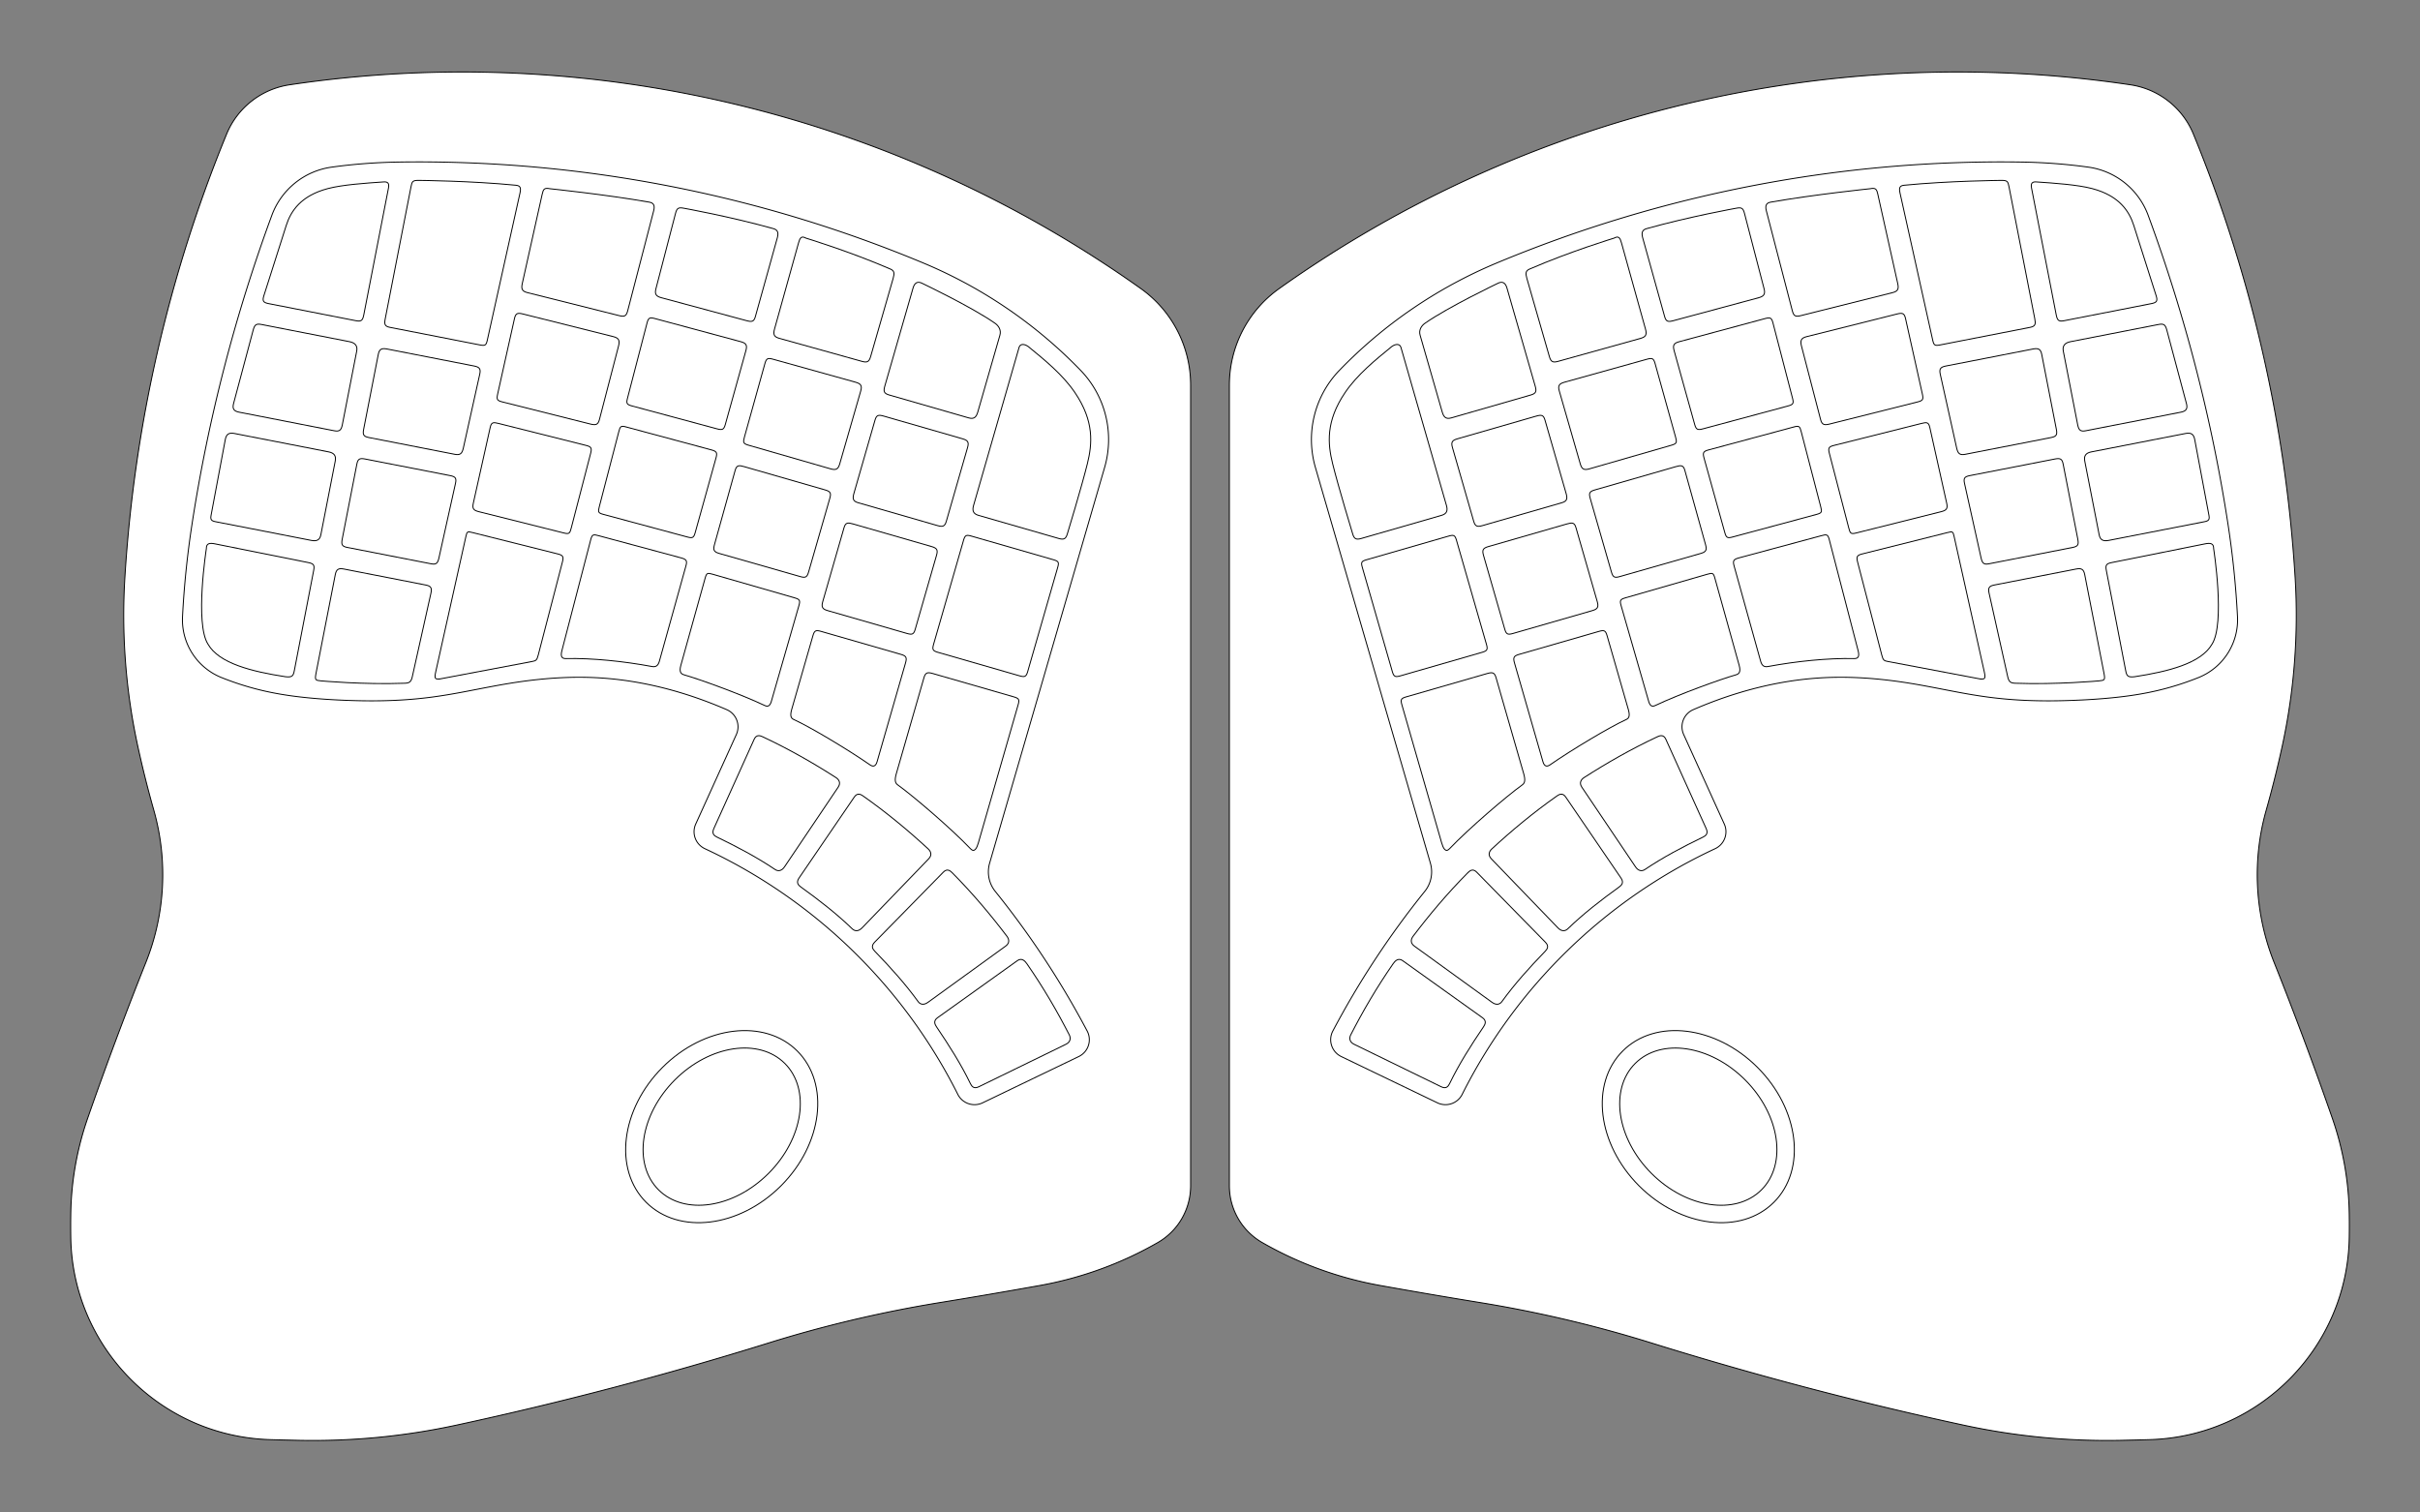 <svg xmlns="http://www.w3.org/2000/svg" width="2048" height="1280" viewBox="0 0 2048 1280">
    <rect x="0" y="0" width="2048" height="1280" fill="#808080" stroke="none"/>
    <path fill-rule="evenodd" clip-rule="evenodd" fill="#FFF" d="M1007.605 325.902a100.198 100.198 0 0 0-42.152-81.679C756.617 95.805 498.453 34 245.066 71.766a68.546 68.546 0 0 0-53.312 41.781 1178.883 1178.883 0 0 0-86.051 374.875 522.077 522.077 0 0 0 11.004 143.519 902.371 902.371 0 0 0 13.449 53.684 200.334 200.334 0 0 1-6.687 128.84 3173.63 3173.63 0 0 0-49.215 131.738 258.258 258.258 0 0 0-14.371 81.594 693.619 693.619 0 0 0 0 18.918c1.222 93.25 75.734 168.953 168.929 171.637 8.102.234 16.204.434 24.301.598a574.636 574.636 0 0 0 132.871-12.812 3058.589 3058.589 0 0 0 264.418-69.586 1058.884 1058.884 0 0 1 145.172-34.23 5231.597 5231.597 0 0 0 84.438-14.43 310.889 310.889 0 0 0 99.676-36.258 55.393 55.393 0 0 0 27.921-48.102v-677.63h-.004z"/>
    <path fill="none" stroke="#000" stroke-width=".8" d="M1007.605 325.902a100.198 100.198 0 0 0-42.152-81.679C756.617 95.805 498.453 34 245.066 71.766a68.546 68.546 0 0 0-53.312 41.781 1178.883 1178.883 0 0 0-86.051 374.875 522.077 522.077 0 0 0 11.004 143.519 902.371 902.371 0 0 0 13.449 53.684 200.334 200.334 0 0 1-6.687 128.84 3173.63 3173.63 0 0 0-49.215 131.738 258.258 258.258 0 0 0-14.371 81.594 693.619 693.619 0 0 0 0 18.918c1.222 93.25 75.734 168.953 168.929 171.637 8.102.234 16.204.434 24.301.598a574.636 574.636 0 0 0 132.871-12.812 3058.589 3058.589 0 0 0 264.418-69.586 1058.884 1058.884 0 0 1 145.172-34.23 5231.597 5231.597 0 0 0 84.438-14.43 310.889 310.889 0 0 0 99.676-36.258 55.393 55.393 0 0 0 27.921-48.102v-677.63h-.004z"/>
    <path opacity=".392" fill-rule="evenodd" clip-rule="evenodd" fill="#FFF" d="M831.574 933.309l81.348-39.164a15.8 15.8 0 0 0 8.16-9.305 15.807 15.807 0 0 0-1.039-12.332 737.409 737.409 0 0 0-77.762-118.117 26.36 26.36 0 0 1-4.785-23.895l97.328-334.945a84.355 84.355 0 0 0-20.367-82.18 398.832 398.832 0 0 0-132.953-90.746A1107.997 1107.997 0 0 0 336.59 137.16a463.797 463.797 0 0 0-55.828 4.281c-23.133 3.184-42.625 18.864-50.703 40.778a1348.335 1348.335 0 0 0-67.664 262.09 775.08 775.08 0 0 0-7.926 77.453c-1.168 22.527 12.121 43.3 33.058 51.676 21.356 8.539 39.739 12.589 55.918 14.992 22.434 3.332 45.707 4.218 58.004 4.523 53.75 1.332 79.985-5.488 115.117-12.051 17.965-3.355 46.063-8.148 77.731-7.711 22.359.309 65.656 3.489 120.746 27.395a15.818 15.818 0 0 1 8.105 21.043l-34.355 75.727c-3.582 7.898-.137 17.207 7.723 20.871a454.052 454.052 0 0 1 214.074 207.93c3.871 7.71 13.211 10.894 20.984 7.152z"/>
    <path fill="none" stroke="#000" stroke-width=".8" d="M831.574 933.309l81.348-39.164a15.8 15.8 0 0 0 8.16-9.305 15.807 15.807 0 0 0-1.039-12.332 737.409 737.409 0 0 0-77.762-118.117 26.36 26.36 0 0 1-4.785-23.895l97.328-334.945a84.355 84.355 0 0 0-20.367-82.18 398.832 398.832 0 0 0-132.953-90.746A1107.997 1107.997 0 0 0 336.59 137.16a463.797 463.797 0 0 0-55.828 4.281c-23.133 3.184-42.625 18.864-50.703 40.778a1348.335 1348.335 0 0 0-67.664 262.09 775.08 775.08 0 0 0-7.926 77.453c-1.168 22.527 12.121 43.3 33.058 51.676 21.356 8.539 39.739 12.589 55.918 14.992 22.434 3.332 45.707 4.218 58.004 4.523 53.75 1.332 79.985-5.488 115.117-12.051 17.965-3.355 46.063-8.148 77.731-7.711 22.359.309 65.656 3.489 120.746 27.395a15.818 15.818 0 0 1 8.105 21.043l-34.355 75.727c-3.582 7.898-.137 17.207 7.723 20.871a454.052 454.052 0 0 1 214.074 207.93c3.871 7.71 13.211 10.894 20.984 7.152z"/>
    <path opacity=".392" fill="#FFF" d="M674.754 889.48c27.68 27.684 21.473 78.77-13.867 114.109-35.336 35.34-86.426 41.547-114.106 13.863-27.683-27.68-21.476-78.766 13.864-114.105 35.339-35.339 86.425-41.546 114.109-13.867z"/>
    <path fill="none" stroke="#000" stroke-width=".8" stroke-linecap="round" d="M674.754 889.48c27.68 27.684 21.472 78.77-13.868 114.109-35.335 35.339-86.425 41.547-114.104 13.863-27.683-27.679-21.476-78.767 13.863-114.105 35.339-35.339 86.426-41.546 114.109-13.867z"/>
    <path fill-rule="evenodd" clip-rule="evenodd" fill="#FFF" d="M1040.402 325.902a100.198 100.198 0 0 1 42.152-81.679C1291.39 95.805 1549.554 34 1802.941 71.766a68.555 68.555 0 0 1 53.316 41.781 1178.985 1178.985 0 0 1 86.047 374.875 522.038 522.038 0 0 1-11.004 143.519 905.443 905.443 0 0 1-13.445 53.684 200.307 200.307 0 0 0 6.684 128.84 3167.981 3167.981 0 0 1 49.219 131.738 258.484 258.484 0 0 1 14.371 81.594 727.45 727.45 0 0 1 0 18.918c-1.227 93.25-75.734 168.953-168.934 171.637-8.098.234-16.199.434-24.301.598a574.662 574.662 0 0 1-132.871-12.812 3058.684 3058.684 0 0 1-264.418-69.586 1058.676 1058.676 0 0 0-145.172-34.23 5231.116 5231.116 0 0 1-84.434-14.43 310.911 310.911 0 0 1-98.504-35.586c-.391-.223-.785-.445-1.176-.672a55.392 55.392 0 0 1-27.922-48.102v-677.63h.005z"/>
    <path fill="none" stroke="#000" stroke-width=".8" d="M1040.402 325.902a100.198 100.198 0 0 1 42.152-81.679C1291.39 95.805 1549.554 34 1802.941 71.766a68.555 68.555 0 0 1 53.316 41.781 1178.985 1178.985 0 0 1 86.047 374.875 522.038 522.038 0 0 1-11.004 143.519 905.443 905.443 0 0 1-13.445 53.684 200.307 200.307 0 0 0 6.684 128.84 3167.981 3167.981 0 0 1 49.219 131.738 258.484 258.484 0 0 1 14.371 81.594 727.45 727.45 0 0 1 0 18.918c-1.227 93.25-75.734 168.953-168.934 171.637-8.098.234-16.199.434-24.301.598a574.662 574.662 0 0 1-132.871-12.812 3058.684 3058.684 0 0 1-264.418-69.586 1058.676 1058.676 0 0 0-145.172-34.23 5231.116 5231.116 0 0 1-84.434-14.43 310.911 310.911 0 0 1-98.504-35.586c-.391-.223-.785-.445-1.176-.672a55.392 55.392 0 0 1-27.922-48.102v-677.63h.005z"/>
    <path opacity=".392" fill-rule="evenodd" clip-rule="evenodd" fill="#FFF" d="M1216.434 933.309l-81.348-39.164a15.812 15.812 0 0 1-7.121-21.637 737.409 737.409 0 0 1 77.762-118.117 26.36 26.36 0 0 0 4.785-23.895l-97.328-334.945a84.357 84.357 0 0 1 20.367-82.18 398.848 398.848 0 0 1 132.957-90.746 1107.965 1107.965 0 0 1 444.91-85.465c18.68.301 37.32 1.731 55.828 4.281a63.237 63.237 0 0 1 50.707 40.778 1348.908 1348.908 0 0 1 67.664 262.09 777.746 777.746 0 0 1 7.926 77.453c1.168 22.527-12.125 43.3-33.062 51.676-21.352 8.539-39.738 12.589-55.918 14.992-22.434 3.332-45.707 4.218-58.004 4.523-53.746 1.332-79.984-5.488-115.117-12.051-17.965-3.355-46.062-8.148-77.73-7.711-22.359.309-65.652 3.489-120.742 27.395a15.802 15.802 0 0 0-8.461 8.824 15.795 15.795 0 0 0 .355 12.219l34.352 75.727c3.586 7.898.141 17.207-7.719 20.871a454.056 454.056 0 0 0-214.078 207.93c-3.872 7.71-13.212 10.894-20.985 7.152z"/>
    <path fill="none" stroke="#000" stroke-width=".8" d="M1216.434 933.309l-81.348-39.164a15.812 15.812 0 0 1-7.121-21.637 737.409 737.409 0 0 1 77.762-118.117 26.36 26.36 0 0 0 4.785-23.895l-97.328-334.945a84.358 84.358 0 0 1 20.367-82.18 398.848 398.848 0 0 1 132.957-90.746 1107.965 1107.965 0 0 1 444.91-85.465c18.68.301 37.32 1.731 55.828 4.281a63.237 63.237 0 0 1 50.707 40.778 1348.908 1348.908 0 0 1 67.664 262.09 777.746 777.746 0 0 1 7.926 77.453c1.168 22.527-12.125 43.3-33.062 51.676-21.352 8.539-39.738 12.589-55.918 14.992-22.434 3.332-45.707 4.218-58.004 4.523-53.746 1.332-79.984-5.488-115.117-12.051-17.965-3.355-46.062-8.148-77.73-7.711-22.359.309-65.652 3.489-120.742 27.395a15.802 15.802 0 0 0-8.461 8.824 15.795 15.795 0 0 0 .355 12.219l34.352 75.727c3.586 7.898.141 17.207-7.719 20.871a454.056 454.056 0 0 0-214.078 207.93c-3.872 7.71-13.212 10.894-20.985 7.152z"/>
    <ellipse transform="rotate(-134.999 1437.259 953.466)" opacity=".392" fill="#FFF" cx="1437.242" cy="953.467" rx="90.492" ry="70.883"/>
    <path fill="none" stroke="#000" stroke-width=".8" stroke-linecap="round" d="M1373.254 889.48c-27.68 27.684-21.472 78.77 13.867 114.108 35.34 35.34 86.426 41.548 114.11 13.864 27.679-27.679 21.472-78.767-13.868-114.106-35.34-35.338-86.425-41.545-114.109-13.866z"/>

    <!-- Keys start here -->


    <!-- Left half -->


    <!-- R3C6 -->
    <ellipse id="R3C6_F" transform="rotate(-45.001 610.757 953.48)" fill="#FFF" cx="610.765" cy="953.469" rx="75.6" ry="56"/>
    <ellipse id="R3C6_S" transform="rotate(-45.001 610.757 953.48)" fill="none" stroke="#000" stroke-width=".8" stroke-linecap="round" cx="610.765" cy="953.469" rx="75.6" ry="56.001"/>

    <!-- R2C0 -->
    <path id="R2C0_F" fill="#FFF" d="M198.383 366.844l79.738 15.578c4.59.894 6.477 3.23 5.582 7.816l-12.168 62.312c-.894 4.59-3.558 5.676-8.144 4.777l-78.633-15.359c-4.586-.895-7.051-.949-6.192-5.543l12.094-64.442c.86-4.592 3.133-6.034 7.723-5.139z"/>
    <path id="R2C0_S" fill="none" stroke="#000" stroke-width=".8" stroke-linecap="round" d="M198.383 366.844l79.738 15.578c4.59.894 6.477 3.23 5.582 7.816l-12.168 62.312c-.894 4.59-3.558 5.676-8.144 4.777l-78.633-15.359c-4.586-.895-7.051-.949-6.192-5.543l12.094-64.442c.86-4.592 3.133-6.034 7.723-5.139z"/>

    <!-- R1C0 -->
    <path id="R1C0_F" fill="#FFF" d="M221.246 274.598l74.477 14.547c4.589.894 7.062 3.363 6.164 7.949l-12.16 62.285c-.895 4.59-2.321 6.059-6.911 5.16l-80.421-15.707c-4.59-.898-5.907-2.918-4.7-7.437l16.547-61.961c1.203-4.516 2.414-5.735 7.004-4.836z"/> <path id="R1C0_S" fill="none" stroke="#000" stroke-width=".8" stroke-linecap="round" d="M221.246 274.598l74.477 14.547c4.589.894 7.062 3.363 6.164 7.949l-12.16 62.285c-.895 4.59-2.321 6.059-6.911 5.16l-80.421-15.707c-4.59-.898-5.907-2.918-4.7-7.437l16.547-61.961c1.203-4.516 2.414-5.735 7.004-4.836z"/>

    <!-- R1C1 -->
    <path id="R1C1_F" fill="#FFF" d="M327.68 295.387l73.496 14.355c4.59.899 5.84 2.371 4.824 6.934l-13.852 62.375c-1.015 4.562-2.503 6.355-7.093 5.461l-72.832-14.227c-4.59-.898-5.368-2.379-4.473-6.965l12.383-63.41c.894-4.59 2.957-5.422 7.547-4.523z"/>
    <path id="R1C1_S" fill="none" stroke="#000" stroke-width=".8" stroke-linecap="round" d="M327.68 295.387l73.496 14.355c4.59.899 5.84 2.371 4.824 6.934l-13.852 62.375c-1.015 4.562-2.503 6.355-7.093 5.461l-72.832-14.227c-4.59-.898-5.368-2.379-4.473-6.965l12.383-63.41c.894-4.59 2.957-5.422 7.547-4.523z"/>

    <!-- R2C1 -->
    <path id="R2C1_F" fill="#FFF" d="M309.184 388.488l71.714 14.008c4.586.895 5.567 2.137 4.551 6.699l-13.902 62.586c-1.012 4.562-2.051 6.274-6.641 5.375l-71.015-13.871c-4.59-.894-5.161-2.543-4.262-7.133l12.379-63.41c.894-4.586 2.586-5.152 7.176-4.254z"/>
    <path id="R2C1_S" fill="none" stroke="#000" stroke-width=".8" stroke-linecap="round" d="M309.184 388.488l71.714 14.008c4.586.895 5.567 2.137 4.551 6.699l-13.902 62.586c-1.012 4.562-2.051 6.274-6.641 5.375l-71.015-13.871c-4.59-.894-5.161-2.543-4.262-7.133l12.379-63.41c.894-4.586 2.586-5.152 7.176-4.254z"/>

    <!-- R3C0 -->
    <path id="R3C0_F" fill="#FFF" d="M182.094 460.289l78.804 15.809c4.582.918 5.438 2.109 4.551 6.699l-16.332 84.59c-.887 4.59-1.695 5.984-7.519 5.328-28.293-4.344-56.141-11.207-65.52-27.461-11.379-17.524-1.441-80.922-1.441-80.922-.082-4.676 2.871-4.961 7.457-4.043z"/>
    <path id="R3C0_S" fill="none" stroke="#000" stroke-width=".8" stroke-linecap="round" d="M182.094 460.289l78.804 15.809c4.582.918 5.438 2.109 4.551 6.699l-16.332 84.59c-.887 4.59-1.695 5.984-7.519 5.328-28.293-4.344-56.141-11.207-65.52-27.461-11.379-17.524-1.441-80.922-1.441-80.922-.082-4.676 2.871-4.961 7.457-4.043z"/>

    <!-- R2C2 -->
    <path id="R2C2_F" fill="#FFF" d="M422.055 358.395l74.019 18.593c4.535 1.141 4.891 2.379 3.715 6.903l-16.301 62.746c-1.176 4.527-1.593 5.609-6.129 4.472l-72.23-18.105c-4.535-1.137-5.567-2.692-4.547-7.254l14.27-64.02c1.015-4.562 2.671-4.476 7.203-3.335z"/>
    <path id="R2C2_S" fill="none" stroke="#000" stroke-width=".8" stroke-linecap="round" d="M422.055 358.395l74.019 18.593c4.535 1.141 4.891 2.379 3.715 6.903l-16.301 62.746c-1.176 4.527-1.593 5.609-6.129 4.472l-72.23-18.105c-4.535-1.137-5.567-2.692-4.547-7.254l14.27-64.02c1.015-4.562 2.671-4.476 7.203-3.335z"/>

    <!-- R2C3 -->
    <path id="R2C3_F" fill="#FFF" d="M529.906 361.332l72.297 19.457c4.516 1.215 4.918 2.516 3.66 7.02l-17.504 62.847c-1.254 4.504-2.226 4.992-6.742 3.778l-70.98-19.114c-4.512-1.215-4.614-2.074-3.438-6.601l16.481-63.418c1.175-4.528 1.711-5.184 6.226-3.969z"/>
    <path id="R2C3_S" fill="none" stroke="#000" stroke-width=".8" stroke-linecap="round" d="M529.906 361.332l72.297 19.457c4.516 1.215 4.918 2.516 3.66 7.02l-17.504 62.847c-1.254 4.504-2.226 4.992-6.742 3.778l-70.98-19.114c-4.512-1.215-4.614-2.074-3.438-6.601l16.481-63.418c1.175-4.528 1.711-5.184 6.226-3.969z"/>

    <!-- R1C2 -->
    <path id="R1C2_F" fill="#FFF" d="M442.543 265.715l76.68 19.223c4.535 1.136 5.406 3.359 4.23 7.886l-16.176 62.25c-1.175 4.528-3.203 4.903-7.738 3.762l-74.441-18.703c-4.536-1.137-4.946-2.192-3.926-6.754l14.215-63.774c1.015-4.562 2.621-5.027 7.156-3.89z"/>
    <path id="R1C2_S" fill="none" stroke="#000" stroke-width=".8" stroke-linecap="round" d="M442.543 265.715l76.68 19.223c4.535 1.136 5.406 3.359 4.23 7.886l-16.176 62.25c-1.175 4.528-3.203 4.903-7.738 3.762l-74.441-18.703c-4.536-1.137-4.946-2.192-3.926-6.754l14.215-63.774c1.015-4.562 2.621-5.027 7.156-3.89z"/>

    <!-- R1C3  -->
    <path id="R1C3_F" fill="#FFF" d="M554.5 269.668l72.484 19.523c4.516 1.219 5.516 2.993 4.262 7.497l-17.434 62.585c-1.253 4.504-2.66 4.821-7.175 3.606L535 343.598c-4.516-1.215-5.145-2.063-3.969-6.586l16.571-63.774c1.175-4.523 2.382-4.789 6.898-3.57z"/>
    <path id="R1C3_S" fill="none" stroke="#000" stroke-width=".8" stroke-linecap="round" d="M554.5 269.668l72.484 19.523c4.516 1.219 5.516 2.993 4.262 7.497l-17.434 62.585c-1.253 4.504-2.66 4.821-7.175 3.606L535 343.598c-4.516-1.215-5.145-2.063-3.969-6.586l16.571-63.774c1.175-4.523 2.382-4.789 6.898-3.57z"/>

    <!-- R1C4 -->
    <path id="R1C4_F" fill="#FFF" d="M654.457 304.07L724 323.453c4.504 1.254 5.719 2.895 4.426 7.387l-17.813 61.851c-1.293 4.497-3.23 5.379-7.722 4.086l-69.481-20.019c-4.492-1.297-4.652-2.403-3.394-6.906l17.343-62.278c1.258-4.504 2.594-4.758 7.098-3.504z"/>
    <path id="R1C4_S" fill="none" stroke="#000" stroke-width=".8" stroke-linecap="round" d="M654.457 304.07L724 323.453c4.504 1.254 5.719 2.895 4.426 7.387l-17.813 61.851c-1.293 4.497-3.23 5.379-7.722 4.086l-69.481-20.019c-4.492-1.297-4.652-2.403-3.394-6.906l17.343-62.278c1.258-4.504 2.594-4.758 7.098-3.504z"/>

    <!-- R2C4 -->
    <path id="R2C4_F" fill="#FFF" d="M629.953 394.961l68.445 19.691c4.497 1.293 5.122 2.676 3.825 7.168l-17.887 62.121c-1.293 4.493-2.547 5.321-7.043 4.036l-68.594-19.602c-4.496-1.285-5.328-2.875-4.074-7.379l17.551-63.012c1.258-4.504 3.281-4.316 7.777-3.023z"/>
    <path id="R2C4_S" fill="none" stroke="#000" stroke-width=".8" stroke-linecap="round" d="M629.953 394.961l68.445 19.691c4.497 1.293 5.122 2.676 3.825 7.168l-17.887 62.121c-1.293 4.493-2.547 5.321-7.043 4.036l-68.594-19.602c-4.496-1.285-5.328-2.875-4.074-7.379l17.551-63.012c1.258-4.504 3.281-4.316 7.777-3.023z"/>

    <!-- R2C5 -->
    <path id="R2C5_F" fill="#FFF" d="M721.902 443.398l66.547 19.172c4.496 1.297 5.414 2.864 4.117 7.356l-18.039 62.652c-1.297 4.492-2.726 4.731-7.218 3.434l-67.012-19.309c-4.496-1.293-5.289-3.164-3.996-7.656l17.972-62.41c1.293-4.496 3.137-4.532 7.629-3.239z"/>
    <path id="R2C5_S" fill="none" stroke="#000" stroke-width=".8" stroke-linecap="round" d="M721.902 443.398l66.547 19.172c4.496 1.297 5.414 2.864 4.117 7.356l-18.039 62.652c-1.297 4.492-2.726 4.731-7.218 3.434l-67.012-19.309c-4.496-1.293-5.289-3.164-3.996-7.656l17.972-62.41c1.293-4.496 3.137-4.532 7.629-3.239z"/>

    <!-- R1C5 -->
    <path id="R1C5_F" fill="#FFF" d="M748.098 352.199l66.547 19.172c4.492 1.297 5.476 2.879 4.179 7.375l-17.937 62.293c-1.293 4.492-2.985 5.055-7.481 3.762l-67.234-19.371c-4.492-1.297-4.762-3.582-3.465-8.075L740.52 355.5c1.292-4.492 3.082-4.594 7.578-3.301z"/>
    <path id="R1C5_S" fill="none" stroke="#000" stroke-width=".8" stroke-linecap="round" d="M748.098 352.199l66.547 19.172c4.492 1.297 5.476 2.879 4.179 7.375l-17.937 62.293c-1.293 4.492-2.985 5.055-7.481 3.762l-67.234-19.371c-4.492-1.297-4.762-3.582-3.465-8.075L740.52 355.5c1.292-4.492 3.082-4.594 7.578-3.301z"/>

    <!-- R0C5 -->
    <path id="R0C5_F" fill="#FFF" d="M780.699 239.906s41.793 19.938 61.348 33.649c3 2.097 5.437 5.675 4.144 10.168l-18.695 64.914c-1.293 4.496-3.25 6.304-7.742 5.008l-67.234-19.372c-4.493-1.293-4.997-3.093-3.704-7.585l23.883-82.934c1.293-4.492 3.903-6.098 8-3.848z"/>
    <path id="R0C5_S" fill="none" stroke="#000" stroke-width=".8" stroke-linecap="round" d="M780.699 239.906s41.793 19.938 61.348 33.649c3 2.097 5.437 5.675 4.144 10.168l-18.695 64.914c-1.293 4.496-3.25 6.304-7.742 5.008l-67.234-19.372c-4.493-1.293-4.997-3.093-3.704-7.585l23.883-82.934c1.293-4.492 3.903-6.098 8-3.848z"/>

    <!-- R0C4 -->
    <path id="R0C4_F" fill="#FFF" d="M682.113 201.547s36.899 11.187 71.418 26.152c3.36 1.457 3.594 3.481 2.301 7.977l-19.031 66.086c-1.297 4.492-2.946 5.285-7.449 4.031l-69.914-19.484c-4.504-1.254-5.219-3.356-3.965-7.86l20.226-72.597c1.254-4.504 2.317-6.555 6.414-4.305z"/>
    <path id="R0C4_S" fill="none" stroke="#000" stroke-width=".8" stroke-linecap="round" d="M682.113 201.547s36.899 11.187 71.418 26.152c3.36 1.457 3.594 3.481 2.301 7.977l-19.031 66.086c-1.297 4.492-2.946 5.285-7.449 4.031l-69.914-19.484c-4.504-1.254-5.219-3.356-3.965-7.86l20.226-72.597c1.254-4.504 2.317-6.555 6.414-4.305z"/>

    <!-- R0C3 -->
    <path id="R0C3_F" fill="#FFF" d="M578.664 176.211s38.945 6.961 75.879 17.289c3.523.984 4.539 3.258 3.285 7.762l-18.555 66.609c-1.253 4.504-3.031 4.711-7.546 3.492l-72.106-19.422c-4.516-1.218-5.676-3.125-4.5-7.648l16.481-63.418c1.175-4.523 2.222-5.613 7.062-4.664z"/>
    <path id="R0C3_S" fill="none" stroke="#000" stroke-width=".8" stroke-linecap="round" d="M578.664 176.211s38.945 6.961 75.879 17.289c3.523.984 4.539 3.258 3.285 7.762l-18.555 66.609c-1.253 4.504-3.031 4.711-7.546 3.492l-72.106-19.422c-4.516-1.218-5.676-3.125-4.5-7.648l16.481-63.418c1.175-4.523 2.222-5.613 7.062-4.664z"/>

    <!-- R0C2 -->
    <path id="R0C2_F" fill="#FFF" d="M465.445 159.715s46.653 4.812 84.098 11.375c3.605.629 4.82 2.773 3.645 7.297l-21.965 84.543c-1.176 4.527-2.606 5.34-7.141 4.203l-77.66-19.465c-4.535-1.137-5.461-3.07-4.445-7.637l16.824-75.472c1.019-4.567 1.801-5.793 6.644-4.844z"/>
    <path id="R0C2_S" fill="none" stroke="#000" stroke-width=".8" stroke-linecap="round" d="M465.445 159.715s46.653 4.812 84.098 11.375c3.605.629 4.82 2.773 3.645 7.297l-21.965 84.543c-1.176 4.527-2.606 5.34-7.141 4.203l-77.66-19.465c-4.535-1.137-5.461-3.07-4.445-7.637l16.824-75.472c1.019-4.567 1.801-5.793 6.644-4.844z"/>

    <!-- R0C1 -->
    <path id="R0C1_F" fill="#FFF" d="M354.742 152.656s43.711.371 81.86 4.114c3.644.359 4.468 2.035 3.457 6.601L412.434 287.73c-1.016 4.563-1.817 5.059-6.407 4.161l-76.078-14.86c-4.586-.894-4.789-2.879-3.894-7.469L347.836 158c.898-4.59 1.359-5.41 6.906-5.344z"/>
    <path id="R0C1_S" fill="none" stroke="#000" stroke-width=".8" stroke-linecap="round" d="M354.742 152.656s43.711.371 81.86 4.114c3.644.359 4.468 2.035 3.457 6.601L412.434 287.73c-1.016 4.563-1.817 5.059-6.407 4.161l-76.078-14.86c-4.586-.894-4.789-2.879-3.894-7.469L347.836 158c.898-4.59 1.359-5.41 6.906-5.344z"/>

    <!-- R3C1 -->
    <path id="R3C1_F" fill="#FFF" d="M271.668 576.219s35.57 3.285 70.797 2.011c3.66-.132 5.422-.871 6.441-5.433l15.727-70.551c1.015-4.562.258-6.25-4.332-7.148l-69.192-13.516c-4.589-.894-6.468.113-7.363 4.703l-16.32 83.574c-1.176 6.028-.242 5.829 4.242 6.36z"/>
    <path id="R3C1_S" fill="none" stroke="#000" stroke-width=".8" stroke-linecap="round" d="M271.668 576.219s35.57 3.285 70.797 2.011c3.66-.132 5.422-.871 6.441-5.433l15.727-70.551c1.015-4.562.258-6.25-4.332-7.148l-69.192-13.516c-4.589-.894-6.468.113-7.363 4.703l-16.32 83.574c-1.176 6.028-.242 5.829 4.242 6.36z"/>

    <!-- R3C2 -->
    <path id="R3C2_F" fill="#FFF" d="M372.461 574.547l77.586-14.68c3.598-.679 4.269-.961 5.445-5.484l20.399-78.512c1.175-4.523.816-5.906-3.719-7.043l-72.18-18.094c-4.535-1.136-4.754-1.019-5.769 3.543l-25.5 114.395c-1.336 5.992-.325 6.246 3.738 5.875z"/>
    <path id="R3C2_S" fill="none" stroke="#000" stroke-width=".8" stroke-linecap="round" d="M372.461 574.547l77.586-14.68c3.598-.679 4.269-.961 5.445-5.484l20.399-78.512c1.175-4.523.816-5.906-3.719-7.043l-72.18-18.094c-4.535-1.136-4.754-1.019-5.769 3.543l-25.5 114.395c-1.336 5.992-.325 6.246 3.738 5.875z"/>

    <!-- R3C3 -->
    <path id="R3C3_F" fill="#FFF" d="M478.973 557.34c22.379-.461 48.859 2.265 72.707 6.707 2.511.469 5.05.144 6.308-4.359l22.555-80.973c1.254-4.504.047-5.453-4.469-6.668l-69.23-18.641c-4.516-1.215-5.692-1.414-6.867 3.114l-24.493 94.253c-1.543 5.946 1.008 6.618 3.489 6.567z"/>
    <path id="R3C3_S" fill="none" stroke="#000" stroke-width=".8" stroke-linecap="round" d="M478.973 557.34c22.379-.461 48.859 2.265 72.707 6.707 2.511.469 5.05.144 6.308-4.359l22.555-80.973c1.254-4.504.047-5.453-4.469-6.668l-69.23-18.641c-4.516-1.215-5.692-1.414-6.867 3.114l-24.493 94.253c-1.543 5.946 1.008 6.618 3.489 6.567z"/>

    <!-- R3C4 -->
    <path id="R3C4_F" fill="#FFF" d="M578.934 571.102c13.293 3.804 47.941 16.343 68.07 25.882 2.308 1.094 4.441 1.161 5.738-3.332l23.332-81.023c1.293-4.492.824-5.406-3.672-6.699l-69.289-19.965c-4.492-1.293-5.136-1.11-6.39 3.394l-20.532 73.711c-1.648 5.914.36 7.348 2.743 8.032z"/>
    <path id="R3C4_S" fill="none" stroke="#000" stroke-width=".8" stroke-linecap="round" d="M578.934 571.102c13.293 3.804 47.941 16.343 68.07 25.882 2.308 1.094 4.441 1.161 5.738-3.332l23.332-81.023c1.293-4.492.824-5.406-3.672-6.699l-69.289-19.965c-4.492-1.293-5.136-1.11-6.39 3.394l-20.532 73.711c-1.648 5.914.36 7.348 2.743 8.032z"/>

    <!-- R3C5 -->
    <path id="R3C5_F" fill="#FFF" d="M671.781 608.922c13.887 6.363 45.364 25.109 64.531 38.398 2.102 1.457 4.637 1.852 5.93-2.645l24.074-83.59c1.293-4.492.711-5.953-3.781-7.25l-67.652-19.492c-4.492-1.293-5.641-.797-6.934 3.699l-17.906 62.184c-1.699 5.903-.516 7.665 1.738 8.696z"/>
    <path id="R3C5_S" fill="none" stroke="#000" stroke-width=".8" stroke-linecap="round" d="M671.781 608.922c13.887 6.363 45.364 25.109 64.531 38.398 2.102 1.457 4.637 1.852 5.93-2.645l24.074-83.59c1.293-4.492.711-5.953-3.781-7.25l-67.652-19.492c-4.492-1.293-5.641-.797-6.934 3.699l-17.906 62.184c-1.699 5.903-.516 7.665 1.738 8.696z"/>

    <!-- R2C6 -->
    <path id="R2C6_F" fill="#FFF" d="M759.754 664.254c13.176 9.477 45.051 36.719 61.586 54.055 3.426 3.59 5.387-.68 6.68-5.172l33.601-116.68c1.293-4.492.695-5.457-3.797-6.75l-68.457-19.727c-4.492-1.292-6.172-.855-7.465 3.637l-23.359 81.109c-1.699 5.903-.801 8.083 1.211 9.528z"/>
    <path id="R2C6_S" fill="none" stroke="#000" stroke-width=".8" stroke-linecap="round" d="M759.754 664.254c13.176 9.477 45.051 36.719 61.586 54.055 3.426 3.59 5.387-.68 6.68-5.172l33.601-116.68c1.293-4.492.695-5.457-3.797-6.75l-68.457-19.727c-4.492-1.292-6.172-.855-7.465 3.637l-23.359 81.109c-1.699 5.903-.801 8.083 1.211 9.528z"/>

    <!-- R1C6 -->
    <path id="R1C6_F" fill="#FFF" d="M822.258 453.746l69.148 19.926c4.492 1.293 4.953 2.156 3.66 6.648l-25.39 88.16c-1.293 4.493-2.684 4.668-7.176 3.372l-68.895-19.848c-4.496-1.297-4.742-2.555-3.449-7.051l25.262-87.715c1.293-4.492 2.344-4.785 6.84-3.492z"/>
    <path id="R1C6_S" fill="none" stroke="#000" stroke-width=".8" stroke-linecap="round" d="M822.258 453.746l69.148 19.926c4.492 1.293 4.953 2.156 3.66 6.648l-25.39 88.16c-1.293 4.493-2.684 4.668-7.176 3.372l-68.895-19.848c-4.496-1.297-4.742-2.555-3.449-7.051l25.262-87.715c1.293-4.492 2.344-4.785 6.84-3.492z"/>

    <!-- R0C7 -->
    <path id="R0C7_F" fill="#FFF" d="M645.574 623.582c22.207 10.426 42.653 22.129 61.836 34.453 2.356 1.516 4.496 4.312 1.887 8.191l-45.348 67.332c-2.609 3.879-5.715 3.84-8.019 2.285-15.332-10.336-31.93-19.098-49.063-27.367-2.308-1.113-4.742-2.887-2.816-7.148l34.179-75.687c1.926-4.262 5.043-3.141 7.344-2.059z"/>
    <path id="R0C7_S" fill="none" stroke="#000" stroke-width=".8" stroke-linecap="round" d="M645.574 623.582c22.207 10.426 42.653 22.129 61.836 34.453 2.356 1.516 4.496 4.312 1.887 8.191l-45.348 67.332c-2.609 3.879-5.715 3.84-8.019 2.285-15.332-10.336-31.93-19.098-49.063-27.367-2.308-1.113-4.742-2.887-2.816-7.148l34.179-75.687c1.926-4.262 5.043-3.141 7.344-2.059z"/>

    <!-- R1C7 -->
    <path id="R1C7_F" fill="#FFF" d="M730.582 673.738c20.055 14.129 38.16 29.207 54.91 44.676 2.055 1.898 3.68 5.027.434 8.395l-56.356 58.43c-3.242 3.363-6.297 2.785-8.297.855-13.3-12.844-28.125-24.352-43.558-35.473-2.078-1.496-4.168-3.668-1.535-7.531l46.812-68.598c2.637-3.863 5.512-2.219 7.59-.754z"/>
    <path id="R1C7_S" fill="none" stroke="#000" stroke-width=".8" stroke-linecap="round" d="M730.582 673.738c20.055 14.129 38.16 29.207 54.91 44.676 2.055 1.898 3.68 5.027.434 8.395l-56.356 58.43c-3.242 3.363-6.297 2.785-8.297.855-13.3-12.844-28.125-24.352-43.558-35.473-2.078-1.496-4.168-3.668-1.535-7.531l46.812-68.598c2.637-3.863 5.512-2.219 7.59-.754z"/>

    <!-- R2C7 -->
    <path id="R2C7_F" fill="#FFF" d="M805.93 738.68c17.258 17.438 32.425 35.465 46.191 53.641 1.691 2.234 2.738 5.598-1.047 8.34l-65.758 47.605c-3.785 2.738-6.687 1.633-8.316-.621-10.836-14.98-23.402-28.918-36.641-42.582-1.781-1.84-3.457-4.344-.183-7.684l58.148-59.293c3.278-3.336 5.817-1.211 7.606.594z"/>
    <path id="R2C7_S" fill="none" stroke="#000" stroke-width=".8" stroke-linecap="round" d="M805.93 738.68c17.258 17.438 32.425 35.465 46.191 53.641 1.691 2.234 2.738 5.598-1.047 8.34l-65.758 47.605c-3.785 2.738-6.687 1.633-8.316-.621-10.836-14.98-23.402-28.918-36.641-42.582-1.781-1.84-3.457-4.344-.183-7.684l58.148-59.293c3.278-3.336 5.817-1.211 7.606.594z"/>

    <!-- R3C7 -->
    <path id="R3C7_F" fill="#FFF" d="M868.992 815.539c13.973 20.168 25.504 39.945 35.906 60.23 1.278 2.496 1.352 5.961-2.851 8.008l-73.684 35.93c-4.203 2.051-5.941-.215-7.156-2.715-8.07-16.637-17.898-32.098-28.562-47.852-1.438-2.121-3.047-5.121.757-7.84l67.559-48.3c3.805-2.719 6.586.449 8.031 2.539z"/>
    <path id="R3C7_S" fill="none" stroke="#000" stroke-width=".8" stroke-linecap="round" d="M868.992 815.539c13.973 20.168 25.504 39.945 35.906 60.23 1.278 2.496 1.352 5.961-2.851 8.008l-73.684 35.93c-4.203 2.051-5.941-.215-7.156-2.715-8.07-16.637-17.898-32.098-28.562-47.852-1.438-2.121-3.047-5.121.757-7.84l67.559-48.3c3.805-2.719 6.586.449 8.031 2.539z"/>

    <!-- R0C6 -->
    <path id="R0C6_F" fill="#FFF" d="M870.496 293.531c13.641 11.145 28.859 23.477 39.16 38.653 16.594 24.441 14.692 43.578 10.574 60.234-4.918 19.898-16.878 59.125-16.878 59.125-1.282 4.496-2.868 5.461-7.36 4.168l-67.871-19.555c-4.492-1.297-5.492-3.961-4.199-8.457l38.441-133.48c1.293-4.492 6.028-2.41 8.133-.688z"/>
    <path id="R0C6_S" fill="none" stroke="#000" stroke-width=".8" stroke-linecap="round" d="M870.496 293.531c13.641 11.145 28.859 23.477 39.16 38.653 16.594 24.441 14.692 43.578 10.574 60.234-4.918 19.898-16.878 59.125-16.878 59.125-1.282 4.496-2.868 5.461-7.36 4.168l-67.871-19.555c-4.492-1.297-5.492-3.961-4.199-8.457l38.441-133.48c1.293-4.492 6.028-2.41 8.133-.688z"/>

    <!-- R0C0 -->
    <path id="R0C0_F" fill="#FFF" d="M324.629 153.957c-14.824 1.016-34.711 2.344-47.156 5.629-22.891 6.031-31.395 19.113-35.239 31.187l-18.925 59.469c-1.418 4.453-.563 5.805 4.027 6.703l74.172 14.532c4.586.898 5.535-.766 6.426-5.356l20.855-107.16c.895-4.586-1.445-5.188-4.16-5.004z"/>
    <path id="R0C0_S" fill="none" stroke="#000" stroke-width=".8" stroke-linecap="round" d="M324.629 153.957c-14.824 1.016-34.711 2.344-47.156 5.629-22.891 6.031-31.395 19.113-35.239 31.187l-18.925 59.469c-1.418 4.453-.563 5.805 4.027 6.703l74.172 14.532c4.586.898 5.535-.766 6.426-5.356l20.855-107.16c.895-4.586-1.445-5.188-4.16-5.004z"/>



    <!-- Right half -->


    <!-- R3C9 -->
    <ellipse id="R3C9_F" transform="rotate(-134.999 1437.247 953.475)" fill="#FFF" cx="1437.242" cy="953.468" rx="75.6" ry="56.001"/>
    <ellipse id="R3C9_S" transform="rotate(-134.999 1437.247 953.475)" fill="none" stroke="#000" stroke-width=".8" stroke-linecap="round" cx="1437.242" cy="953.468" rx="75.6" ry="56"/>

    <!-- R2C15 -->
    <path id="R2C15_F" fill="#FFF" d="M1849.629 366.844l-79.742 15.578c-4.59.894-6.477 3.23-5.582 7.816l12.168 62.312c.895 4.59 3.559 5.676 8.148 4.777l78.629-15.359c4.59-.895 7.055-.949 6.191-5.543l-12.09-64.442c-.863-4.592-3.136-6.034-7.722-5.139z"/>
    <path id="R2C15_S" fill="none" stroke="#000" stroke-width=".8" stroke-linecap="round" d="M1849.629 366.844l-79.742 15.578c-4.59.894-6.477 3.23-5.582 7.816l12.168 62.312c.895 4.59 3.559 5.676 8.148 4.777l78.629-15.359c4.59-.895 7.055-.949 6.191-5.543l-12.09-64.442c-.863-4.592-3.136-6.034-7.722-5.139z"/>

    <!-- R1C15 -->
    <path id="R1C15_F" fill="#FFF" d="M1826.762 274.598l-74.477 14.547c-4.586.894-7.059 3.363-6.164 7.949l12.16 62.285c.895 4.59 2.32 6.059 6.91 5.16l80.422-15.707c4.59-.898 5.906-2.918 4.703-7.437l-16.547-61.961c-1.207-4.516-2.417-5.735-7.007-4.836z"/>
    <path id="R1C15_S" fill="none" stroke="#000" stroke-width=".8" stroke-linecap="round" d="M1826.762 274.598l-74.477 14.547c-4.586.894-7.059 3.363-6.164 7.949l12.16 62.285c.895 4.59 2.32 6.059 6.91 5.16l80.422-15.707c4.59-.898 5.906-2.918 4.703-7.437l-16.547-61.961c-1.207-4.516-2.417-5.735-7.007-4.836z"/>

    <!-- R1C14 -->
    <path id="R1C14_F" fill="#FFF" d="M1720.328 295.387l-73.496 14.355c-4.59.899-5.84 2.371-4.824 6.934l13.855 62.375c1.012 4.562 2.5 6.355 7.09 5.461l72.836-14.227c4.59-.898 5.363-2.379 4.469-6.965l-12.379-63.41c-.899-4.59-2.961-5.422-7.551-4.523z"/>
    <path id="R1C14_S" fill="none" stroke="#000" stroke-width=".8" stroke-linecap="round" d="M1720.328 295.387l-73.496 14.355c-4.59.899-5.84 2.371-4.824 6.934l13.855 62.375c1.012 4.562 2.5 6.355 7.09 5.461l72.836-14.227c4.59-.898 5.363-2.379 4.469-6.965l-12.379-63.41c-.899-4.59-2.961-5.422-7.551-4.523z"/>

    <!-- R2C14 -->
    <path id="R2C14_F" fill="#FFF" d="M1738.824 388.488l-71.711 14.008c-4.59.895-5.566 2.137-4.555 6.699l13.902 62.586c1.016 4.562 2.055 6.274 6.641 5.375l71.02-13.871c4.586-.894 5.156-2.543 4.262-7.133l-12.379-63.41c-.899-4.586-2.59-5.152-7.18-4.254z"/>
    <path id="R2C14_S" fill="none" stroke="#000" stroke-width=".8" stroke-linecap="round" d="M1738.824 388.488l-71.711 14.008c-4.59.895-5.566 2.137-4.555 6.699l13.902 62.586c1.016 4.562 2.055 6.274 6.641 5.375l71.02-13.871c4.586-.894 5.156-2.543 4.262-7.133l-12.379-63.41c-.899-4.586-2.59-5.152-7.18-4.254z"/>

    <!-- R3C15 -->
    <path id="R3C15_F" fill="#FFF" d="M1865.914 460.289l-78.801 15.809c-4.586.918-5.441 2.109-4.555 6.699l16.332 84.59c.887 4.59 1.695 5.984 7.52 5.328 28.297-4.344 56.141-11.207 65.52-27.461 11.379-17.524 1.441-80.922 1.441-80.922.086-4.676-2.871-4.961-7.457-4.043z"/>
    <path id="R3C15_S" fill="none" stroke="#000" stroke-width=".8" stroke-linecap="round" d="M1865.914 460.289l-78.801 15.809c-4.586.918-5.441 2.109-4.555 6.699l16.332 84.59c.887 4.59 1.695 5.984 7.52 5.328 28.297-4.344 56.141-11.207 65.52-27.461 11.379-17.524 1.441-80.922 1.441-80.922.086-4.676-2.871-4.961-7.457-4.043z"/>

    <!-- R2C13 -->
    <path id="R2C13_F" fill="#FFF" d="M1625.953 358.395l-74.02 18.593c-4.535 1.141-4.891 2.379-3.715 6.903l16.305 62.746c1.176 4.527 1.594 5.609 6.129 4.472l72.227-18.105c4.535-1.137 5.566-2.692 4.551-7.254l-14.27-64.02c-1.019-4.562-2.672-4.476-7.207-3.335z"/>
    <path id="R2C13_S" fill="none" stroke="#000" stroke-width=".8" stroke-linecap="round" d="M1625.953 358.395l-74.02 18.593c-4.535 1.141-4.891 2.379-3.715 6.903l16.305 62.746c1.176 4.527 1.594 5.609 6.129 4.472l72.227-18.105c4.535-1.137 5.566-2.692 4.551-7.254l-14.27-64.02c-1.019-4.562-2.672-4.476-7.207-3.335z"/>

    <!-- R2C12 -->
    <path id="R2C12_F" fill="#FFF" d="M1518.102 361.332l-72.297 19.457c-4.516 1.215-4.914 2.516-3.66 7.02l17.508 62.847c1.254 4.504 2.223 4.992 6.738 3.778l70.98-19.114c4.516-1.215 4.613-2.074 3.438-6.601l-16.48-63.418c-1.177-4.528-1.712-5.184-6.227-3.969z"/>
    <path id="R2C12_S" fill="none" stroke="#000" stroke-width=".8" stroke-linecap="round" d="M1518.102 361.332l-72.297 19.457c-4.516 1.215-4.914 2.516-3.66 7.02l17.508 62.847c1.254 4.504 2.223 4.992 6.738 3.778l70.98-19.114c4.516-1.215 4.613-2.074 3.438-6.601l-16.48-63.418c-1.177-4.528-1.712-5.184-6.227-3.969z"/>

    <!-- R1C13 -->
    <path id="R1C13_F" fill="#FFF" d="M1605.465 265.715l-76.68 19.223c-4.535 1.136-5.406 3.359-4.23 7.886l16.176 62.25c1.176 4.528 3.203 4.903 7.738 3.762l74.441-18.703c4.535-1.137 4.945-2.192 3.93-6.754l-14.219-63.774c-1.016-4.562-2.617-5.027-7.156-3.89z"/>
    <path id="R1C13_S" fill="none" stroke="#000" stroke-width=".8" stroke-linecap="round" d="M1605.465 265.715l-76.68 19.223c-4.535 1.136-5.406 3.359-4.23 7.886l16.176 62.25c1.176 4.528 3.203 4.903 7.738 3.762l74.441-18.703c4.535-1.137 4.945-2.192 3.93-6.754l-14.219-63.774c-1.016-4.562-2.617-5.027-7.156-3.89z"/>

    <!-- R1C12 -->
    <path id="R1C12_F" fill="#FFF" d="M1493.512 269.668l-72.484 19.523c-4.516 1.219-5.52 2.993-4.266 7.497l17.434 62.585c1.254 4.504 2.66 4.821 7.176 3.606l71.641-19.281c4.516-1.215 5.145-2.063 3.969-6.586l-16.57-63.774c-1.178-4.523-2.385-4.789-6.9-3.57z"/>
    <path id="R1C12_S" fill="none" stroke="#000" stroke-width=".8" stroke-linecap="round" d="M1493.512 269.668l-72.484 19.523c-4.516 1.219-5.52 2.993-4.266 7.497l17.434 62.585c1.254 4.504 2.66 4.821 7.176 3.606l71.641-19.281c4.516-1.215 5.145-2.063 3.969-6.586l-16.57-63.774c-1.178-4.523-2.385-4.789-6.9-3.57z"/>

    <!-- R1C11 -->
    <path id="R1C11_F" fill="#FFF" d="M1393.551 304.07l-69.539 19.383c-4.508 1.254-5.723 2.895-4.43 7.387l17.812 61.851c1.297 4.497 3.23 5.379 7.723 4.086l69.48-20.019c4.496-1.297 4.652-2.403 3.398-6.906l-17.348-62.278c-1.252-4.504-2.588-4.758-7.096-3.504z"/>
    <path id="R1C11_S" fill="none" stroke="#000" stroke-width=".8" stroke-linecap="round" d="M1393.551 304.07l-69.539 19.383c-4.508 1.254-5.723 2.895-4.43 7.387l17.812 61.851c1.297 4.497 3.23 5.379 7.723 4.086l69.48-20.019c4.496-1.297 4.652-2.403 3.398-6.906l-17.348-62.278c-1.252-4.504-2.588-4.758-7.096-3.504z"/>

    <!-- R2C11 -->
    <path id="R2C11_F" fill="#FFF" d="M1418.059 394.961l-68.449 19.691c-4.492 1.293-5.117 2.676-3.824 7.168l17.887 62.121c1.297 4.493 2.551 5.321 7.047 4.036l68.594-19.602c4.496-1.285 5.328-2.875 4.07-7.379l-17.551-63.012c-1.255-4.504-3.282-4.316-7.774-3.023z"/>
    <path id="R2C11_S" fill="none" stroke="#000" stroke-width=".8" stroke-linecap="round" d="M1418.059 394.961l-68.449 19.691c-4.492 1.293-5.117 2.676-3.824 7.168l17.887 62.121c1.297 4.493 2.551 5.321 7.047 4.036l68.594-19.602c4.496-1.285 5.328-2.875 4.07-7.379l-17.551-63.012c-1.255-4.504-3.282-4.316-7.774-3.023z"/>

    <!-- R2C10 -->
    <path id="R2C10_F" fill="#FFF" d="M1326.105 443.398l-66.547 19.172c-4.492 1.297-5.41 2.864-4.117 7.356l18.043 62.652c1.293 4.492 2.723 4.731 7.215 3.434l67.016-19.309c4.492-1.293 5.289-3.164 3.992-7.656l-17.973-62.41c-1.293-4.496-3.136-4.532-7.629-3.239z"/>
    <path id="R2C10_S" fill="none" stroke="#000" stroke-width=".8" stroke-linecap="round" d="M1326.105 443.398l-66.547 19.172c-4.492 1.297-5.41 2.864-4.117 7.356l18.043 62.652c1.293 4.492 2.723 4.731 7.215 3.434l67.016-19.309c4.492-1.293 5.289-3.164 3.992-7.656l-17.973-62.41c-1.293-4.496-3.136-4.532-7.629-3.239z"/>

    <!-- R1C10 -->
    <path id="R1C10_F" fill="#FFF" d="M1299.914 352.199l-66.547 19.172c-4.492 1.297-5.477 2.879-4.184 7.375l17.941 62.293c1.293 4.492 2.984 5.055 7.477 3.762l67.234-19.371c4.492-1.297 4.762-3.582 3.469-8.075l-17.816-61.855c-1.293-4.492-3.082-4.594-7.574-3.301z"/>
    <path id="R1C10_S" fill="none" stroke="#000" stroke-width=".8" stroke-linecap="round" d="M1299.914 352.199l-66.547 19.172c-4.492 1.297-5.477 2.879-4.184 7.375l17.941 62.293c1.293 4.492 2.984 5.055 7.477 3.762l67.234-19.371c4.492-1.297 4.762-3.582 3.469-8.075l-17.816-61.855c-1.293-4.492-3.082-4.594-7.574-3.301z"/>

    <!-- R0C10 -->
    <path id="R0C10_F" fill="#FFF" d="M1267.309 239.906s-41.793 19.938-61.348 33.649c-2.996 2.097-5.438 5.675-4.141 10.168l18.691 64.914c1.297 4.496 3.25 6.304 7.742 5.008l67.234-19.372c4.496-1.293 4.996-3.093 3.703-7.585l-23.883-82.934c-1.291-4.492-3.897-6.098-7.998-3.848z"/>
    <path id="R0C10_S" fill="none" stroke="#000" stroke-width=".8" stroke-linecap="round" d="M1267.309 239.906s-41.793 19.938-61.348 33.649c-2.996 2.097-5.438 5.675-4.141 10.168l18.691 64.914c1.297 4.496 3.25 6.304 7.742 5.008l67.234-19.372c4.496-1.293 4.996-3.093 3.703-7.585l-23.883-82.934c-1.291-4.492-3.897-6.098-7.998-3.848z"/>

    <!-- R0C11 -->
    <path id="R0C11_F" fill="#FFF" d="M1365.895 201.547s-36.895 11.187-71.418 26.152c-3.355 1.457-3.594 3.481-2.297 7.977l19.031 66.086c1.293 4.492 2.941 5.285 7.445 4.031l69.914-19.484c4.504-1.254 5.219-3.356 3.965-7.86l-20.223-72.597c-1.253-4.504-2.316-6.555-6.417-4.305z"/>
    <path id="R0C11_S" fill="none" stroke="#000" stroke-width=".8" stroke-linecap="round" d="M1365.895 201.547s-36.895 11.187-71.418 26.152c-3.355 1.457-3.594 3.481-2.297 7.977l19.031 66.086c1.293 4.492 2.941 5.285 7.445 4.031l69.914-19.484c4.504-1.254 5.219-3.356 3.965-7.86l-20.223-72.597c-1.253-4.504-2.316-6.555-6.417-4.305z"/>

    <!-- R0C12 -->
    <path id="R0C12_F" fill="#FFF" d="M1469.344 176.211s-38.945 6.961-75.879 17.289c-3.523.984-4.539 3.258-3.285 7.762l18.555 66.609c1.254 4.504 3.035 4.711 7.547 3.492l72.109-19.422c4.512-1.218 5.672-3.125 4.496-7.648l-16.477-63.418c-1.176-4.523-2.222-5.613-7.066-4.664z"/>
    <path id="R0C12_S" fill="none" stroke="#000" stroke-width=".8" stroke-linecap="round" d="M1469.344 176.211s-38.945 6.961-75.879 17.289c-3.523.984-4.539 3.258-3.285 7.762l18.555 66.609c1.254 4.504 3.035 4.711 7.547 3.492l72.109-19.422c4.512-1.218 5.672-3.125 4.496-7.648l-16.477-63.418c-1.176-4.523-2.222-5.613-7.066-4.664z"/>

    <!-- R0C13 -->
    <path id="R0C13_F" fill="#FFF" d="M1582.566 159.715s-46.656 4.812-84.102 11.375c-3.605.629-4.82 2.773-3.645 7.297l21.969 84.543c1.176 4.527 2.602 5.34 7.137 4.203l77.66-19.465c4.535-1.137 5.461-3.07 4.445-7.637l-16.824-75.472c-1.015-4.567-1.8-5.793-6.64-4.844z"/>
    <path id="R0C13_S" fill="none" stroke="#000" stroke-width=".8" stroke-linecap="round" d="M1582.566 159.715s-46.656 4.812-84.102 11.375c-3.605.629-4.82 2.773-3.645 7.297l21.969 84.543c1.176 4.527 2.602 5.34 7.137 4.203l77.66-19.465c4.535-1.137 5.461-3.07 4.445-7.637l-16.824-75.472c-1.015-4.567-1.8-5.793-6.64-4.844z"/>

    <!-- R0C14 -->
    <path id="R0C14_F" fill="#FFF" d="M1693.266 152.656s-43.707.371-81.859 4.114c-3.641.359-4.469 2.035-3.453 6.601l27.625 124.359c1.012 4.563 1.812 5.059 6.402 4.161l76.078-14.86c4.59-.894 4.789-2.879 3.895-7.469L1700.172 158c-.899-4.59-1.36-5.41-6.906-5.344z"/>
    <path id="R0C14_S" fill="none" stroke="#000" stroke-width=".8" stroke-linecap="round" d="M1693.266 152.656s-43.707.371-81.859 4.114c-3.641.359-4.469 2.035-3.453 6.601l27.625 124.359c1.012 4.563 1.812 5.059 6.402 4.161l76.078-14.86c4.59-.894 4.789-2.879 3.895-7.469L1700.172 158c-.899-4.59-1.36-5.41-6.906-5.344z"/>

    <!-- R3C14 -->
    <path id="R3C14_F" fill="#FFF" d="M1776.344 576.219s-35.57 3.285-70.801 2.011c-3.66-.132-5.422-.871-6.438-5.433l-15.727-70.551c-1.02-4.562-.258-6.25 4.328-7.148l69.191-13.516c4.59-.894 6.469.113 7.367 4.703l16.316 83.574c1.178 6.028.244 5.829-4.236 6.36z"/>
    <path id="R3C14_S" fill="none" stroke="#000" stroke-width=".8" stroke-linecap="round" d="M1776.344 576.219s-35.57 3.285-70.801 2.011c-3.66-.132-5.422-.871-6.438-5.433l-15.727-70.551c-1.02-4.562-.258-6.25 4.328-7.148l69.191-13.516c4.59-.894 6.469.113 7.367 4.703l16.316 83.574c1.178 6.028.244 5.829-4.236 6.36z"/>

    <!-- R3C13 -->
    <path id="R3C13_F" fill="#FFF" d="M1675.547 574.547l-77.586-14.68c-3.598-.679-4.266-.961-5.441-5.484l-20.402-78.512c-1.176-4.523-.816-5.906 3.723-7.043l72.18-18.094c4.535-1.136 4.75-1.019 5.77 3.543l25.496 114.395c1.334 5.992.326 6.246-3.74 5.875z"/>
    <path id="R3C13_S" fill="none" stroke="#000" stroke-width=".8" stroke-linecap="round" d="M1675.547 574.547l-77.586-14.68c-3.598-.679-4.266-.961-5.441-5.484l-20.402-78.512c-1.176-4.523-.816-5.906 3.723-7.043l72.18-18.094c4.535-1.136 4.75-1.019 5.77 3.543l25.496 114.395c1.334 5.992.326 6.246-3.74 5.875z"/>

    <!-- R3C12 -->
    <path id="R3C12_F" fill="#FFF" d="M1569.039 557.34c-22.383-.461-48.863 2.265-72.707 6.707-2.516.469-5.055.144-6.309-4.359l-22.555-80.973c-1.258-4.504-.051-5.453 4.465-6.668l69.234-18.641c4.512-1.215 5.688-1.414 6.863 3.114l24.492 94.253c1.544 5.946-1.006 6.618-3.483 6.567z"/>
    <path id="R3C12_S" fill="none" stroke="#000" stroke-width=".8" stroke-linecap="round" d="M1569.039 557.34c-22.383-.461-48.863 2.265-72.707 6.707-2.516.469-5.055.144-6.309-4.359l-22.555-80.973c-1.258-4.504-.051-5.453 4.465-6.668l69.234-18.641c4.512-1.215 5.688-1.414 6.863 3.114l24.492 94.253c1.544 5.946-1.006 6.618-3.483 6.567z"/>

    <!-- R3C11 -->
    <path id="R3C11_F" fill="#FFF" d="M1469.078 571.102c-13.297 3.804-47.945 16.343-68.074 25.882-2.309 1.094-4.441 1.161-5.734-3.332l-23.336-81.023c-1.293-4.492-.82-5.406 3.672-6.699l69.289-19.965c4.492-1.293 5.137-1.11 6.391 3.394l20.531 73.711c1.648 5.914-.356 7.348-2.739 8.032z"/>
    <path id="R3C11_S" fill="none" stroke="#000" stroke-width=".8" stroke-linecap="round" d="M1469.078 571.102c-13.297 3.804-47.945 16.343-68.074 25.882-2.309 1.094-4.441 1.161-5.734-3.332l-23.336-81.023c-1.293-4.492-.82-5.406 3.672-6.699l69.289-19.965c4.492-1.293 5.137-1.11 6.391 3.394l20.531 73.711c1.648 5.914-.356 7.348-2.739 8.032z"/>

    <!-- R3C10 -->
    <path id="R3C10_F" fill="#FFF" d="M1376.227 608.922c-13.883 6.363-45.359 25.109-64.531 38.398-2.098 1.457-4.637 1.852-5.93-2.645l-24.07-83.59c-1.297-4.492-.715-5.953 3.781-7.25l67.648-19.492c4.496-1.293 5.641-.797 6.934 3.699l17.91 62.184c1.699 5.903.511 7.665-1.742 8.696z"/>
    <path id="R3C10_S" fill="none" stroke="#000" stroke-width=".8" stroke-linecap="round" d="M1376.227 608.922c-13.883 6.363-45.359 25.109-64.531 38.398-2.098 1.457-4.637 1.852-5.93-2.645l-24.07-83.59c-1.297-4.492-.715-5.953 3.781-7.25l67.648-19.492c4.496-1.293 5.641-.797 6.934 3.699l17.91 62.184c1.699 5.903.511 7.665-1.742 8.696z"/>

    <!-- R2C9 -->
    <path id="R2C9_F" fill="#FFF" d="M1288.254 664.254c-13.176 9.477-45.051 36.719-61.586 54.055-3.422 3.59-5.383-.68-6.676-5.172l-33.602-116.68c-1.297-4.492-.699-5.457 3.797-6.75l68.453-19.727c4.496-1.292 6.172-.855 7.469 3.637l23.355 81.109c1.7 5.903.802 8.083-1.21 9.528z"/>
    <path id="R2C9_S" fill="none" stroke="#000" stroke-width=".8" stroke-linecap="round" d="M1288.254 664.254c-13.176 9.477-45.051 36.719-61.586 54.055-3.422 3.59-5.383-.68-6.676-5.172l-33.602-116.68c-1.297-4.492-.699-5.457 3.797-6.75l68.453-19.727c4.496-1.292 6.172-.855 7.469 3.637l23.355 81.109c1.7 5.903.802 8.083-1.21 9.528z"/>

    <!-- R1C9 -->
    <path id="R1C9_F" fill="#FFF" d="M1225.754 453.746l-69.148 19.926c-4.496 1.293-4.953 2.156-3.66 6.648l25.387 88.16c1.293 4.493 2.684 4.668 7.18 3.372l68.895-19.848c4.492-1.297 4.742-2.555 3.449-7.051l-25.262-87.715c-1.294-4.492-2.349-4.785-6.841-3.492z"/>
    <path id="R1C9_S" fill="none" stroke="#000" stroke-width=".8" stroke-linecap="round" d="M1225.754 453.746l-69.148 19.926c-4.496 1.293-4.953 2.156-3.66 6.648l25.387 88.16c1.293 4.493 2.684 4.668 7.18 3.372l68.895-19.848c4.492-1.297 4.742-2.555 3.449-7.051l-25.262-87.715c-1.294-4.492-2.349-4.785-6.841-3.492z"/>

    <!-- R0C8 -->
    <path id="R0C8_F" fill="#FFF" d="M1402.438 623.582c-22.207 10.426-42.656 22.129-61.836 34.453-2.359 1.516-4.5 4.312-1.887 8.191l45.344 67.332c2.609 3.879 5.715 3.84 8.023 2.285 15.328-10.336 31.926-19.098 49.059-27.367 2.309-1.113 4.742-2.887 2.82-7.148l-34.184-75.687c-1.922-4.262-5.039-3.141-7.339-2.059z"/>
    <path id="R0C8_S" fill="none" stroke="#000" stroke-width=".8" stroke-linecap="round" d="M1402.438 623.582c-22.207 10.426-42.656 22.129-61.836 34.453-2.359 1.516-4.5 4.312-1.887 8.191l45.344 67.332c2.609 3.879 5.715 3.84 8.023 2.285 15.328-10.336 31.926-19.098 49.059-27.367 2.309-1.113 4.742-2.887 2.82-7.148l-34.184-75.687c-1.922-4.262-5.039-3.141-7.339-2.059z"/>

    <!-- R1C8 -->
    <path id="R1C8_F" fill="#FFF" d="M1317.43 673.738c-20.059 14.129-38.16 29.207-54.91 44.676-2.059 1.898-3.68 5.027-.438 8.395l56.355 58.43c3.246 3.363 6.297 2.785 8.297.855 13.301-12.844 28.125-24.352 43.562-35.473 2.078-1.496 4.168-3.668 1.531-7.531l-46.812-68.598c-2.636-3.863-5.507-2.219-7.585-.754z"/>
    <path id="R1C8_S" fill="none" stroke="#000" stroke-width=".8" stroke-linecap="round" d="M1317.43 673.738c-20.059 14.129-38.16 29.207-54.91 44.676-2.059 1.898-3.68 5.027-.438 8.395l56.355 58.43c3.246 3.363 6.297 2.785 8.297.855 13.301-12.844 28.125-24.352 43.562-35.473 2.078-1.496 4.168-3.668 1.531-7.531l-46.812-68.598c-2.636-3.863-5.507-2.219-7.585-.754z"/>

    <!-- R2C8 -->
    <path id="R2C8_F" fill="#FFF" d="M1242.082 738.68c-17.258 17.438-32.426 35.465-46.195 53.641-1.691 2.234-2.738 5.598 1.051 8.34l65.754 47.605c3.789 2.738 6.688 1.633 8.316-.621 10.836-14.98 23.406-28.918 36.641-42.582 1.785-1.84 3.461-4.344.184-7.684l-58.148-59.293c-3.275-3.336-5.818-1.211-7.603.594z"/>
    <path id="R2C8_S" fill="none" stroke="#000" stroke-width=".8" stroke-linecap="round" d="M1242.082 738.68c-17.258 17.438-32.426 35.465-46.195 53.641-1.691 2.234-2.738 5.598 1.051 8.34l65.754 47.605c3.789 2.738 6.688 1.633 8.316-.621 10.836-14.98 23.406-28.918 36.641-42.582 1.785-1.84 3.461-4.344.184-7.684l-58.148-59.293c-3.275-3.336-5.818-1.211-7.603.594z"/>

    <!-- R3C8 -->
    <path id="R3C8_F" fill="#FFF" d="M1179.016 815.539c-13.969 20.168-25.5 39.945-35.906 60.23-1.277 2.496-1.348 5.961 2.855 8.008l73.68 35.93c4.203 2.051 5.941-.215 7.156-2.715 8.07-16.637 17.898-32.098 28.562-47.852 1.438-2.121 3.047-5.121-.754-7.84l-67.562-48.3c-3.801-2.719-6.586.449-8.031 2.539z"/>
    <path id="R3C8_S" fill="none" stroke="#000" stroke-width=".8" stroke-linecap="round" d="M1179.016 815.539c-13.969 20.168-25.5 39.945-35.906 60.23-1.277 2.496-1.348 5.961 2.855 8.008l73.68 35.93c4.203 2.051 5.941-.215 7.156-2.715 8.07-16.637 17.898-32.098 28.562-47.852 1.438-2.121 3.047-5.121-.754-7.84l-67.562-48.3c-3.801-2.719-6.586.449-8.031 2.539z"/>

    <!-- R0C9 -->
    <path id="R0C9_F" fill="#FFF" d="M1177.512 293.531c-13.637 11.145-28.859 23.477-39.16 38.653-16.59 24.441-14.691 43.578-10.574 60.234 4.918 19.898 16.879 59.125 16.879 59.125 1.285 4.496 2.867 5.461 7.363 4.168l67.867-19.555c4.492-1.297 5.492-3.961 4.199-8.457l-38.438-133.48c-1.296-4.492-6.027-2.41-8.136-.688z"/>
    <path id="R0C9_S" fill="none" stroke="#000" stroke-width=".8" stroke-linecap="round" d="M1177.512 293.531c-13.637 11.145-28.859 23.477-39.16 38.653-16.59 24.441-14.691 43.578-10.574 60.234 4.918 19.898 16.879 59.125 16.879 59.125 1.285 4.496 2.867 5.461 7.363 4.168l67.867-19.555c4.492-1.297 5.492-3.961 4.199-8.457l-38.438-133.48c-1.296-4.492-6.027-2.41-8.136-.688z"/>

    <!-- R0C15 -->
    <path id="R0C15_F" fill="#FFF" d="M1723.379 153.957c14.824 1.016 34.711 2.344 47.16 5.629 22.887 6.031 31.391 19.113 35.234 31.187l18.93 59.469c1.418 4.453.559 5.805-4.031 6.703l-74.168 14.532c-4.59.898-5.535-.766-6.43-5.356l-20.855-107.16c-.895-4.586 1.445-5.188 4.16-5.004z"/>
    <path id="R0C15_S" fill="none" stroke="#000" stroke-width=".8" stroke-linecap="round" d="M1723.379 153.957c14.824 1.016 34.711 2.344 47.16 5.629 22.887 6.031 31.391 19.113 35.234 31.187l18.93 59.469c1.418 4.453.559 5.805-4.031 6.703l-74.168 14.532c-4.59.898-5.535-.766-6.43-5.356l-20.855-107.16c-.895-4.586 1.445-5.188 4.16-5.004z"/>
    <!-- <circle fill="#FFF" cx="731.359" cy="729.879" r="4"/> -->
    <!-- <circle fill="#FFF" cx="1316.652" cy="729.879" r="4"/> -->
    <!-- <circle fill="#FFF" cx="1394.551" cy="441.34" r="4"/> -->
    <!-- <circle fill="#FFF" cx="1710.469" cy="432.754" r="4"/> -->
    <!-- <circle fill="#FFF" cx="653.457" cy="441.34" r="4"/> -->
    <!-- <circle fill="#FFF" cx="337.539" cy="432.754" r="4"/> -->
</svg>
